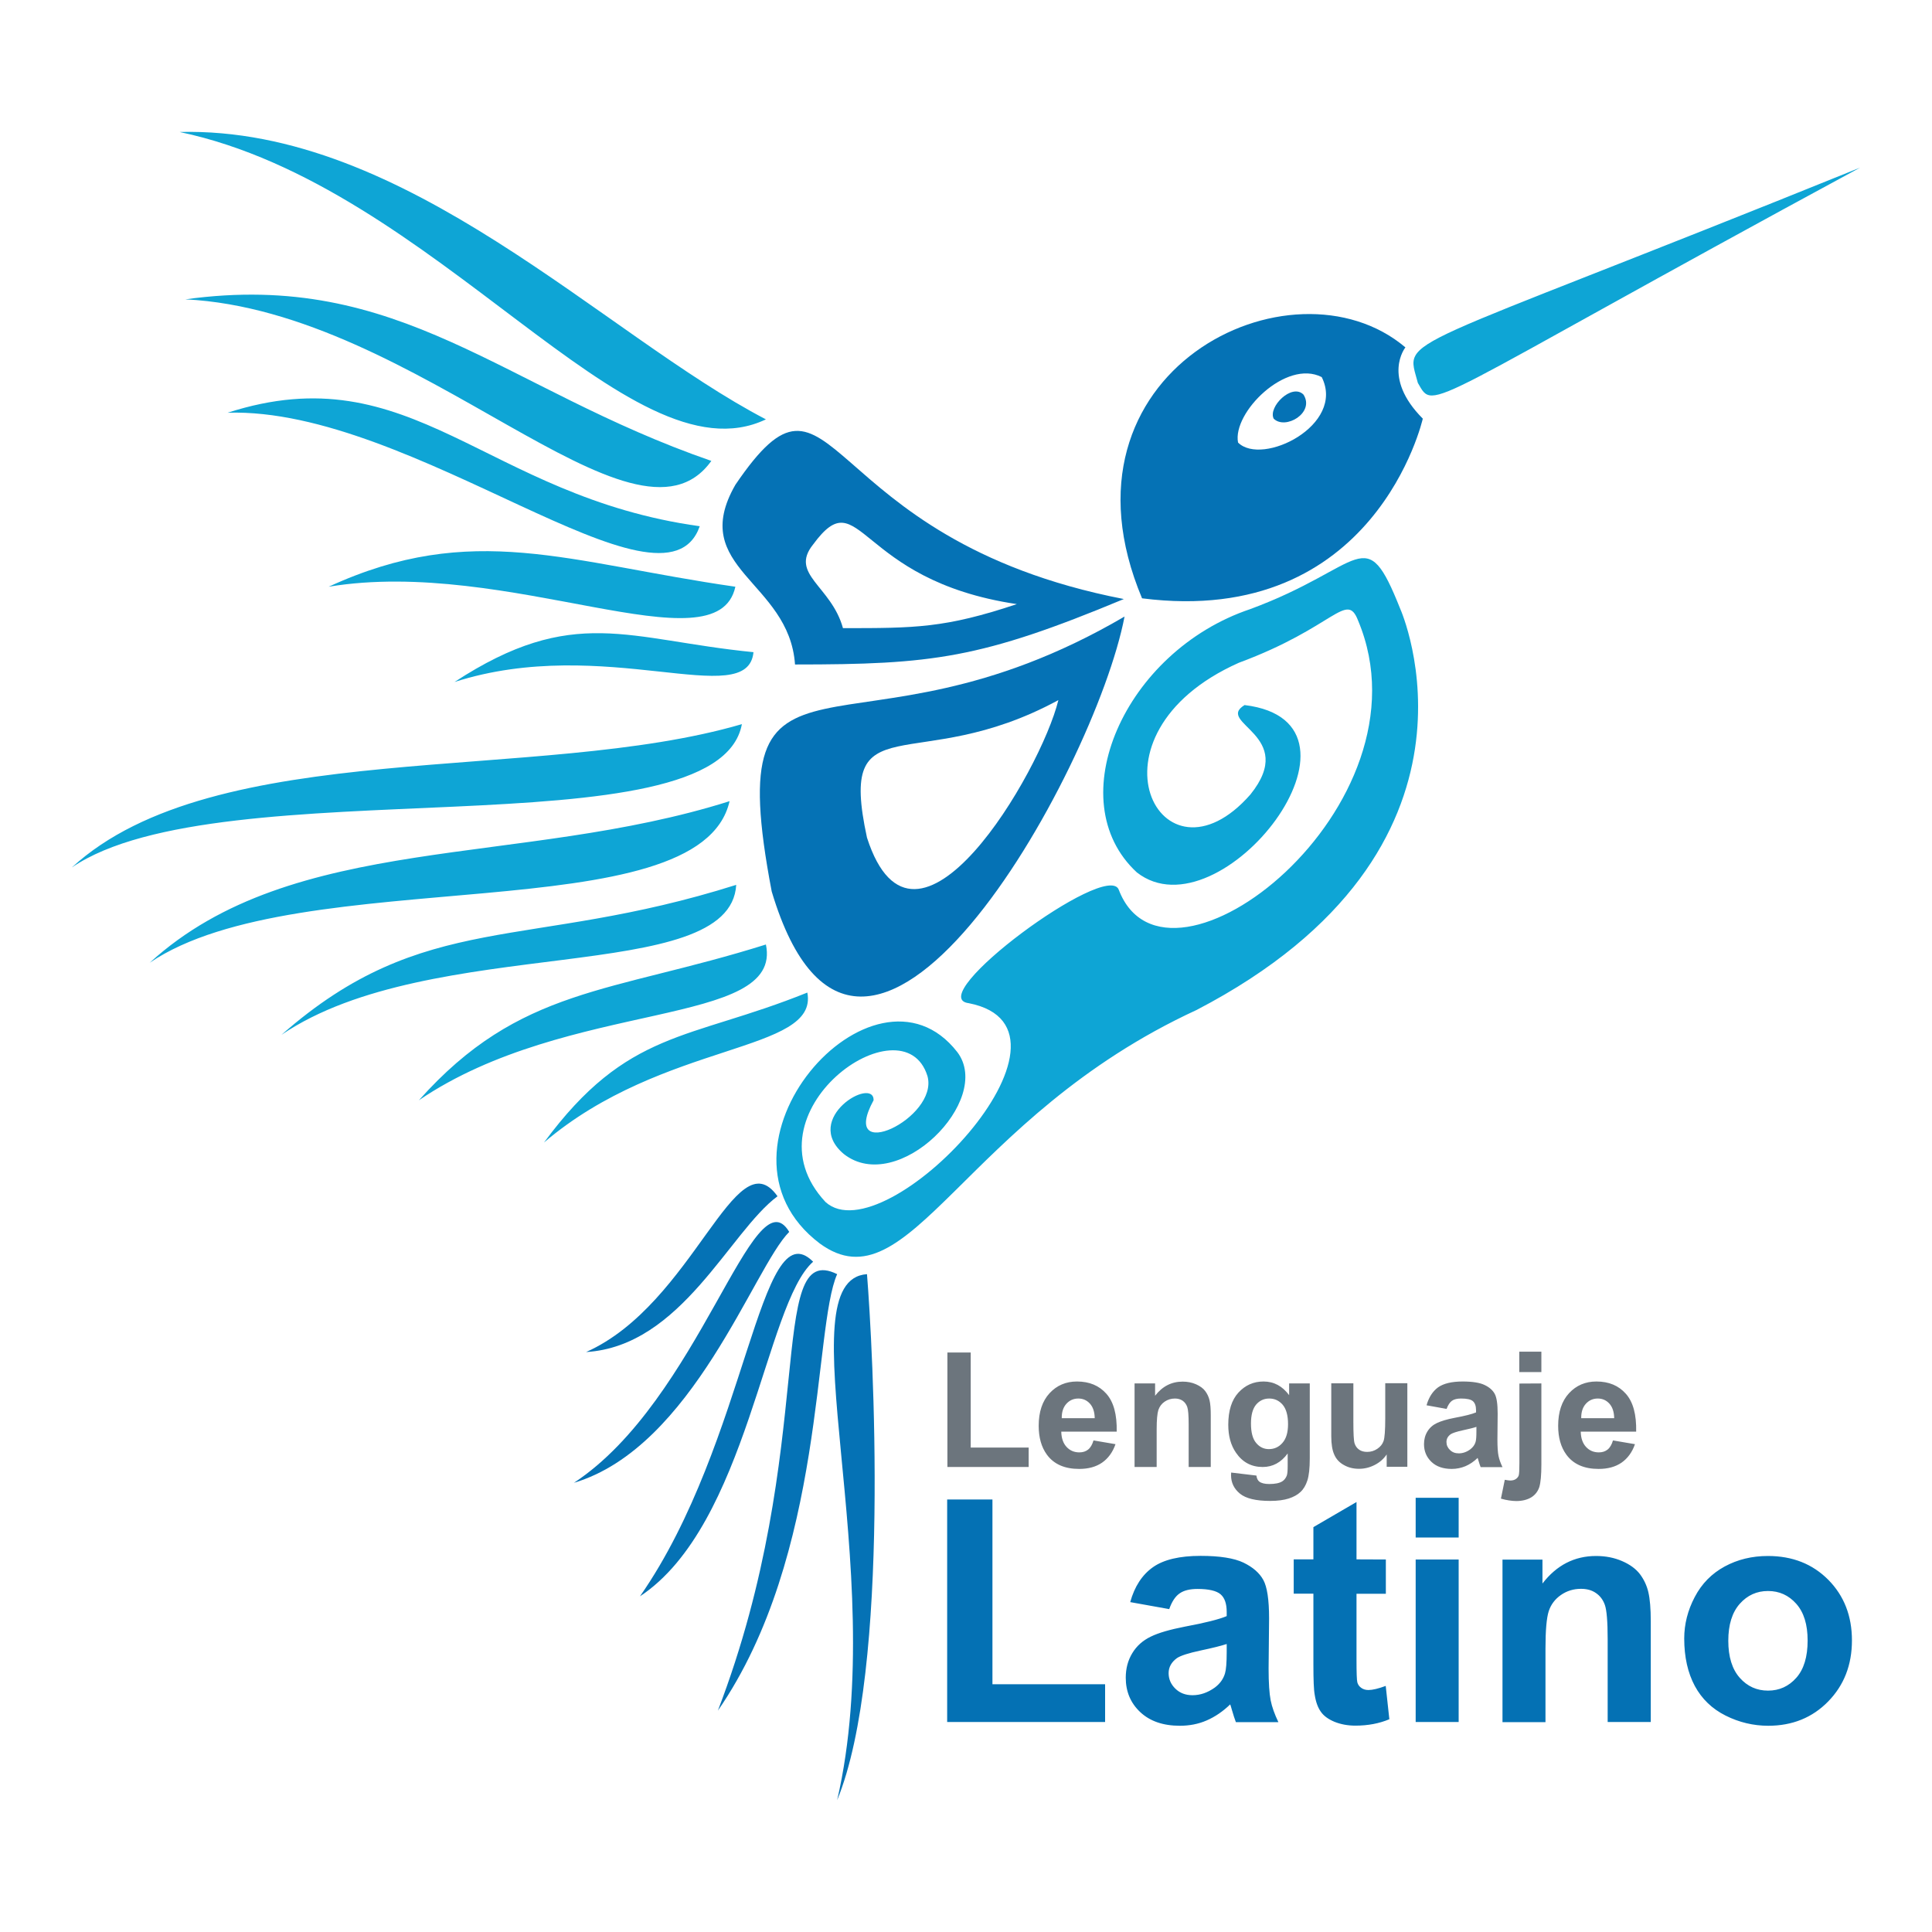 <?xml version="1.0" encoding="utf-8"?>
<!-- Generator: Adobe Illustrator 22.1.0, SVG Export Plug-In . SVG Version: 6.00 Build 0)  -->
<svg version="1.1" id="Layer_1" xmlns="http://www.w3.org/2000/svg" xmlns:xlink="http://www.w3.org/1999/xlink" x="0px" y="0px"
	 viewBox="0 0 1600 1600" style="enable-background:new 0 0 1600 1600;" xml:space="preserve">
<style type="text/css">
	.st0{fill:#6C757D;}
	.st1{fill:#0471B4;}
	.st2{fill:#0EA5D5;}
	.st3{fill:#0572B5;}
</style>
<path class="st0" d="M784.6,1214.9v-94.8h19.3v78.7h48v16.1L784.6,1214.9L784.6,1214.9z M905.6,1192.9l18.2,3.1
	c-2.3,6.7-6.1,11.8-11.1,15.3c-5.1,3.5-11.4,5.2-19,5.2c-12,0-20.9-3.9-26.7-11.8c-4.6-6.3-6.8-14.3-6.8-23.9c0-11.5,3-20.5,9-27
	s13.6-9.7,22.7-9.7c10.3,0,18.4,3.4,24.4,10.2c6,6.8,8.8,17.2,8.5,31.3h-45.9c0.1,5.4,1.6,9.7,4.4,12.7c2.8,3,6.3,4.5,10.6,4.5
	c2.9,0,5.3-0.8,7.2-2.3C903.1,1198.9,904.6,1196.3,905.6,1192.9z M906.6,1174.4c-0.1-5.3-1.5-9.3-4.1-12.1c-2.6-2.8-5.8-4.1-9.5-4.1
	c-4,0-7.3,1.5-9.9,4.4c-2.6,2.9-3.9,6.9-3.8,11.9h27.3V1174.4z M1002.7,1214.9h-18.3v-35.3c0-7.5-0.4-12.3-1.2-14.5
	s-2.1-3.9-3.8-5.1c-1.8-1.2-3.9-1.8-6.4-1.8c-3.2,0-6,0.9-8.5,2.6s-4.2,4-5.2,6.9c-0.9,2.9-1.4,8.2-1.4,15.9v31.3h-18.3v-69.2h17
	v10.2c6-7.8,13.6-11.7,22.8-11.7c4,0,7.7,0.7,11.1,2.2c3.3,1.5,5.9,3.3,7.6,5.6c1.7,2.3,2.9,4.8,3.6,7.7c0.7,2.9,1,7,1,12.3
	L1002.7,1214.9L1002.7,1214.9z M1019.6,1219.5l20.9,2.5c0.3,2.4,1.2,4.1,2.4,5c1.7,1.3,4.5,2,8.2,2c4.8,0,8.4-0.7,10.8-2.2
	c1.6-1,2.8-2.5,3.7-4.6c0.6-1.5,0.8-4.3,0.8-8.4v-10.1c-5.5,7.5-12.4,11.2-20.7,11.2c-9.3,0-16.7-3.9-22.1-11.8
	c-4.3-6.2-6.4-13.9-6.4-23.2c0-11.6,2.8-20.5,8.4-26.6c5.6-6.1,12.5-9.2,20.8-9.2c8.6,0,15.6,3.8,21.2,11.3v-9.7h17.1v62.1
	c0,8.2-0.7,14.3-2,18.3s-3.2,7.2-5.7,9.5c-2.4,2.3-5.7,4.1-9.7,5.4c-4.1,1.3-9.2,2-15.4,2c-11.7,0-20.1-2-25-6s-7.4-9.1-7.4-15.3
	C1019.5,1221.1,1019.5,1220.3,1019.6,1219.5z M1036,1178.9c0,7.3,1.4,12.7,4.3,16.1c2.8,3.4,6.4,5.1,10.5,5.1
	c4.5,0,8.3-1.7,11.3-5.2c3.1-3.5,4.6-8.7,4.6-15.5c0-7.2-1.5-12.5-4.4-16c-3-3.5-6.7-5.2-11.2-5.2c-4.4,0-8,1.7-10.9,5.1
	C1037.4,1166.7,1036,1171.9,1036,1178.9z M1148.4,1214.9v-10.4c-2.5,3.7-5.8,6.6-9.9,8.7s-8.4,3.2-13,3.2c-4.7,0-8.8-1-12.5-3.1
	c-3.7-2-6.4-4.9-8-8.6c-1.7-3.7-2.5-8.8-2.5-15.3v-43.8h18.3v31.8c0,9.7,0.3,15.7,1,17.9c0.7,2.2,1.9,3.9,3.7,5.2
	c1.8,1.3,4,1.9,6.8,1.9c3.1,0,5.9-0.9,8.4-2.6s4.2-3.8,5.1-6.4c0.9-2.5,1.4-8.8,1.4-18.7v-29.2h18.3v69.2h-17.1V1214.9z
	 M1198,1166.8l-16.6-3c1.9-6.7,5.1-11.6,9.6-14.9c4.6-3.2,11.3-4.8,20.3-4.8c8.2,0,14.3,1,18.2,2.9c4,1.9,6.8,4.4,8.4,7.4
	s2.4,8.4,2.4,16.4l-0.2,21.4c0,6.1,0.3,10.6,0.9,13.5s1.7,6,3.3,9.3h-18.1c-0.5-1.2-1.1-3-1.8-5.4c-0.3-1.1-0.5-1.8-0.7-2.2
	c-3.1,3-6.5,5.3-10,6.8c-3.6,1.5-7.4,2.3-11.4,2.3c-7.1,0-12.7-1.9-16.8-5.8s-6.2-8.8-6.2-14.7c0-3.9,0.9-7.4,2.8-10.5
	s4.5-5.4,7.9-7s8.2-3.1,14.6-4.3c8.6-1.6,14.5-3.1,17.8-4.5v-1.8c0-3.5-0.9-6-2.6-7.5s-5-2.2-9.8-2.2c-3.3,0-5.8,0.6-7.6,1.9
	C1200.7,1161.3,1199.2,1163.6,1198,1166.8z M1222.6,1181.7c-2.3,0.8-6.1,1.7-11.1,2.8c-5.1,1.1-8.4,2.2-10,3.2
	c-2.4,1.7-3.6,3.8-3.6,6.5c0,2.6,1,4.8,2.9,6.6c1.9,1.9,4.3,2.8,7.3,2.8c3.3,0,6.5-1.1,9.5-3.3c2.2-1.7,3.7-3.7,4.4-6.1
	c0.5-1.6,0.7-4.5,0.7-8.9v-3.6H1222.6z M1276.5,1145.7v67.1c0,8.8-0.6,15-1.7,18.7c-1.2,3.6-3.4,6.5-6.6,8.5
	c-3.3,2-7.5,3.1-12.5,3.1c-1.8,0-3.8-0.2-5.9-0.5s-4.4-0.8-6.8-1.5l3.2-15.6c0.9,0.2,1.7,0.3,2.4,0.4c0.8,0.1,1.5,0.2,2.1,0.2
	c1.9,0,3.4-0.4,4.6-1.2c1.2-0.8,2-1.8,2.4-2.9s0.6-4.5,0.6-10.2v-66L1276.5,1145.7L1276.5,1145.7z M1258.2,1136.3v-16.9h18.3v16.9
	H1258.2z M1335.8,1192.9l18.2,3.1c-2.3,6.7-6.1,11.8-11.1,15.3c-5.1,3.5-11.4,5.2-19,5.2c-12,0-20.9-3.9-26.7-11.8
	c-4.6-6.3-6.8-14.3-6.8-23.9c0-11.5,3-20.5,9-27s13.6-9.7,22.7-9.7c10.3,0,18.4,3.4,24.4,10.2c6,6.8,8.8,17.2,8.5,31.3h-45.9
	c0.1,5.4,1.6,9.7,4.4,12.7s6.3,4.5,10.6,4.5c2.9,0,5.3-0.8,7.2-2.3C1333.3,1198.9,1334.8,1196.3,1335.8,1192.9z M1336.8,1174.4
	c-0.1-5.3-1.5-9.3-4.1-12.1c-2.6-2.8-5.8-4.1-9.5-4.1c-4,0-7.3,1.5-9.9,4.4s-3.9,6.9-3.8,11.9h27.3V1174.4z"/>
<path class="st1" d="M784.4,1426.1v-184.3h37.5v153h93.3v31.3H784.4z M968.3,1332.6l-32.3-5.8c3.6-13,9.9-22.6,18.8-28.9
	c8.9-6.3,22.1-9.4,39.5-9.4c15.9,0,27.7,1.9,35.5,5.6c7.8,3.8,13.2,8.5,16.4,14.3c3.2,5.8,4.8,16.4,4.8,31.9l-0.4,41.6
	c0,11.8,0.6,20.6,1.7,26.2s3.3,11.6,6.4,18.1h-35.2c-0.9-2.4-2.1-5.9-3.4-10.5c-0.6-2.1-1-3.5-1.3-4.2c-6.1,5.9-12.6,10.3-19.5,13.3
	s-14.3,4.4-22.2,4.4c-13.9,0-24.8-3.8-32.8-11.3s-12-17-12-28.5c0-7.6,1.8-14.4,5.4-20.3c3.6-6,8.7-10.5,15.3-13.7
	c6.5-3.2,16-5.9,28.3-8.3c16.6-3.1,28.2-6,34.6-8.7v-3.5c0-6.8-1.7-11.7-5.1-14.6c-3.4-2.9-9.8-4.4-19.1-4.4
	c-6.3,0-11.3,1.2-14.8,3.7C973.4,1322,970.5,1326.3,968.3,1332.6z M1015.9,1361.5c-4.6,1.5-11.8,3.3-21.7,5.4s-16.3,4.2-19.4,6.2
	c-4.6,3.3-7,7.5-7,12.5s1.9,9.3,5.6,12.9c3.7,3.6,8.4,5.4,14.2,5.4c6.4,0,12.5-2.1,18.4-6.3c4.3-3.2,7.1-7.1,8.5-11.8
	c0.9-3,1.4-8.8,1.4-17.4V1361.5z M1147.7,1291.5v28.4h-24.3v54.2c0,11,0.2,17.4,0.7,19.2c0.5,1.8,1.5,3.3,3.2,4.5
	c1.6,1.2,3.7,1.8,6,1.8c3.3,0,8.1-1.1,14.3-3.4l3,27.6c-8.3,3.5-17.7,5.3-28.1,5.3c-6.4,0-12.2-1.1-17.4-3.2
	c-5.2-2.2-8.9-4.9-11.3-8.4c-2.4-3.4-4.1-8-5-13.9c-0.8-4.1-1.1-12.5-1.1-25.1v-58.7h-16.3v-28.4h16.3v-26.7l35.7-20.8v47.5
	L1147.7,1291.5L1147.7,1291.5z M1172.4,1273.3v-32.9h35.6v32.9H1172.4z M1172.4,1426.1v-134.6h35.6v134.6H1172.4z M1367,1426.1
	h-35.6v-68.7c0-14.5-0.8-23.9-2.3-28.2c-1.5-4.3-4-7.6-7.4-9.9c-3.4-2.4-7.5-3.5-12.4-3.5c-6.2,0-11.7,1.7-16.6,5.1
	s-8.3,7.9-10.1,13.4c-1.8,5.6-2.7,15.9-2.7,30.9v61h-35.6v-134.6h33.1v19.8c11.7-15.2,26.5-22.8,44.4-22.8c7.9,0,15,1.4,21.5,4.2
	c6.5,2.8,11.4,6.4,14.8,10.8c3.3,4.4,5.7,9.4,7,15s2,13.6,2,24v83.5H1367z M1394.8,1356.9c0-11.8,2.9-23.3,8.7-34.3
	c5.8-11.1,14.1-19.5,24.8-25.3c10.7-5.8,22.6-8.7,35.8-8.7c20.4,0,37,6.6,50.1,19.8c13,13.2,19.5,29.9,19.5,50.1
	c0,20.4-6.6,37.2-19.7,50.6s-29.7,20.1-49.6,20.1c-12.3,0-24.1-2.8-35.3-8.4c-11.2-5.6-19.7-13.8-25.5-24.5
	C1397.8,1385.5,1394.8,1372.4,1394.8,1356.9z M1431.3,1358.8c0,13.3,3.2,23.6,9.5,30.7s14.1,10.6,23.4,10.6s17.1-3.5,23.4-10.6
	s9.4-17.4,9.4-30.9c0-13.2-3.1-23.3-9.4-30.4s-14.1-10.6-23.4-10.6s-17.1,3.5-23.4,10.6S1431.3,1345.5,1431.3,1358.8z"/>
<g>
	<path class="st2" d="M1540.5,138.8c-366.3,198.2-351.9,203-366.3,178.3C1163.9,277.4,1148.8,297.3,1540.5,138.8z M450.5,946.2
		c98.8-84.4,227.7-74.1,218.1-124.2C569.9,861.8,519.8,852.2,450.5,946.2z M346.9,911.2c124.2-84.4,301.8-59.7,287.4-129
		C505.4,822.7,430.6,817.2,346.9,911.2z M233.1,857c124.2-84.4,371.8-39.8,376.6-124.2C436.1,787.7,351.7,752.7,233.1,857z
		 M124,797.3c124.2-84.4,455.5-24.7,480.2-133.8C430.6,718.4,242.7,688.9,124,797.3z M59.5,718.4c123.5-84.4,535-10.3,554.9-118.7
		C445.7,649.1,178.2,609.4,59.5,718.4z M376.4,564.8C500.6,525,619.2,589.5,624,540.1C519.8,529.8,475.2,500.3,376.4,564.8z
		 M272.2,485.9c148.8-24.7,321.7,69.3,336.8,0C470.4,466,391.5,431,272.2,485.9z M188.5,341.8c153.7-4.8,361.5,178.3,391,94
		C401.1,411.1,341.4,292.5,188.5,341.8z M153.5,247.9c193.4,9.6,371.8,222.9,435.6,133.8C416.2,321.9,331.8,223.2,153.5,247.9z
		 M148.7,109.3c212.6,44.6,371.8,292.2,485.6,238C499.9,277.4,336.6,104.5,148.7,109.3z M683.7,995.5
		c-69.3-74.1,64.5-168.7,84.4-104.3c9.6,35-74.1,74.1-44.6,19.9c0-19.9-59.7,15.1-24.7,44.6c44.6,35,124.2-44.6,94-84.4
		c-69.3-89.2-218.1,79.6-113.9,158.5C753,1084,797.6,925.6,991,836.4c257.2-133.8,168.7-332,168.7-332c-29.5-74.1-29.5-35-124.2,0
		c-104.3,35-158.5,158.5-94,218.1c69.3,54.2,207.8-124.2,89.2-138.6c-24.7,15.1,44.6,24.7,4.8,74.1c-74.1,84.4-143.4-49.4-9.6-109.1
		c79.6-29.5,89.2-59.7,98.8-35c64.5,153.7-158.5,327.2-198.2,222.9c-9.6-24.7-163.3,89.2-124.2,94
		C911.5,852.2,733.1,1040.1,683.7,995.5z"/>
	<path class="st3" d="M1163.9,287.7c-94-79.6-297,19.9-218.1,207.8c193.4,24.7,232.5-148.8,232.5-148.8
		C1144,312.3,1163.9,287.7,1163.9,287.7z M1025.3,366.5c-4.8-24.7,39.8-69.3,69.3-54.2C1114.5,352.1,1045.2,386.4,1025.3,366.5z
		 M1079.5,326.8c9.6,15.1-15.1,29.5-24.7,19.9C1050,337,1069.9,317.1,1079.5,326.8z M643.9,990.7c-39.8,29.5-79.6,124.2-158.5,129
		C574.7,1079.9,609,941.4,643.9,990.7z M653.6,1020.2c-29.5,29.5-79.6,178.3-178.3,207.8C579.5,1159.5,624.1,970.8,653.6,1020.2z
		 M673.4,1044.9c-39.8,35-54.2,218.1-143.4,277.1C619.3,1193.8,628.9,1000.3,673.4,1044.9z M693.3,1055.2
		c-19.9,44.6-9.6,232.5-98.8,361.5C678.2,1198.6,633.7,1025.7,693.3,1055.2z M718,1055.2c4.8,59.7,19.9,327.2-24.7,435.6
		C737.9,1298,648.8,1060,718,1055.2z M639.1,738.3c74.1,247.6,267.5-98.8,292.2-227.7C702.9,644.3,594.6,505.1,639.1,738.3z
		 M718,693.7c-24.7-113.9,39.8-49.4,158.5-113.9C862.1,638.9,757.8,817.2,718,693.7z M609,401.5c-39.8,69.3,44.6,79.6,49.4,148.8
		c113.9,0,153.7-4.8,272.3-54.2C673.4,446.1,693.3,277.4,609,401.5z M698.1,520.2c-9.6-35-44.6-44.6-24.7-69.3
		c39.8-54.2,35,29.5,168.7,49.4C782.5,520.2,757.8,520.2,698.1,520.2z"/>
</g>
</svg>
